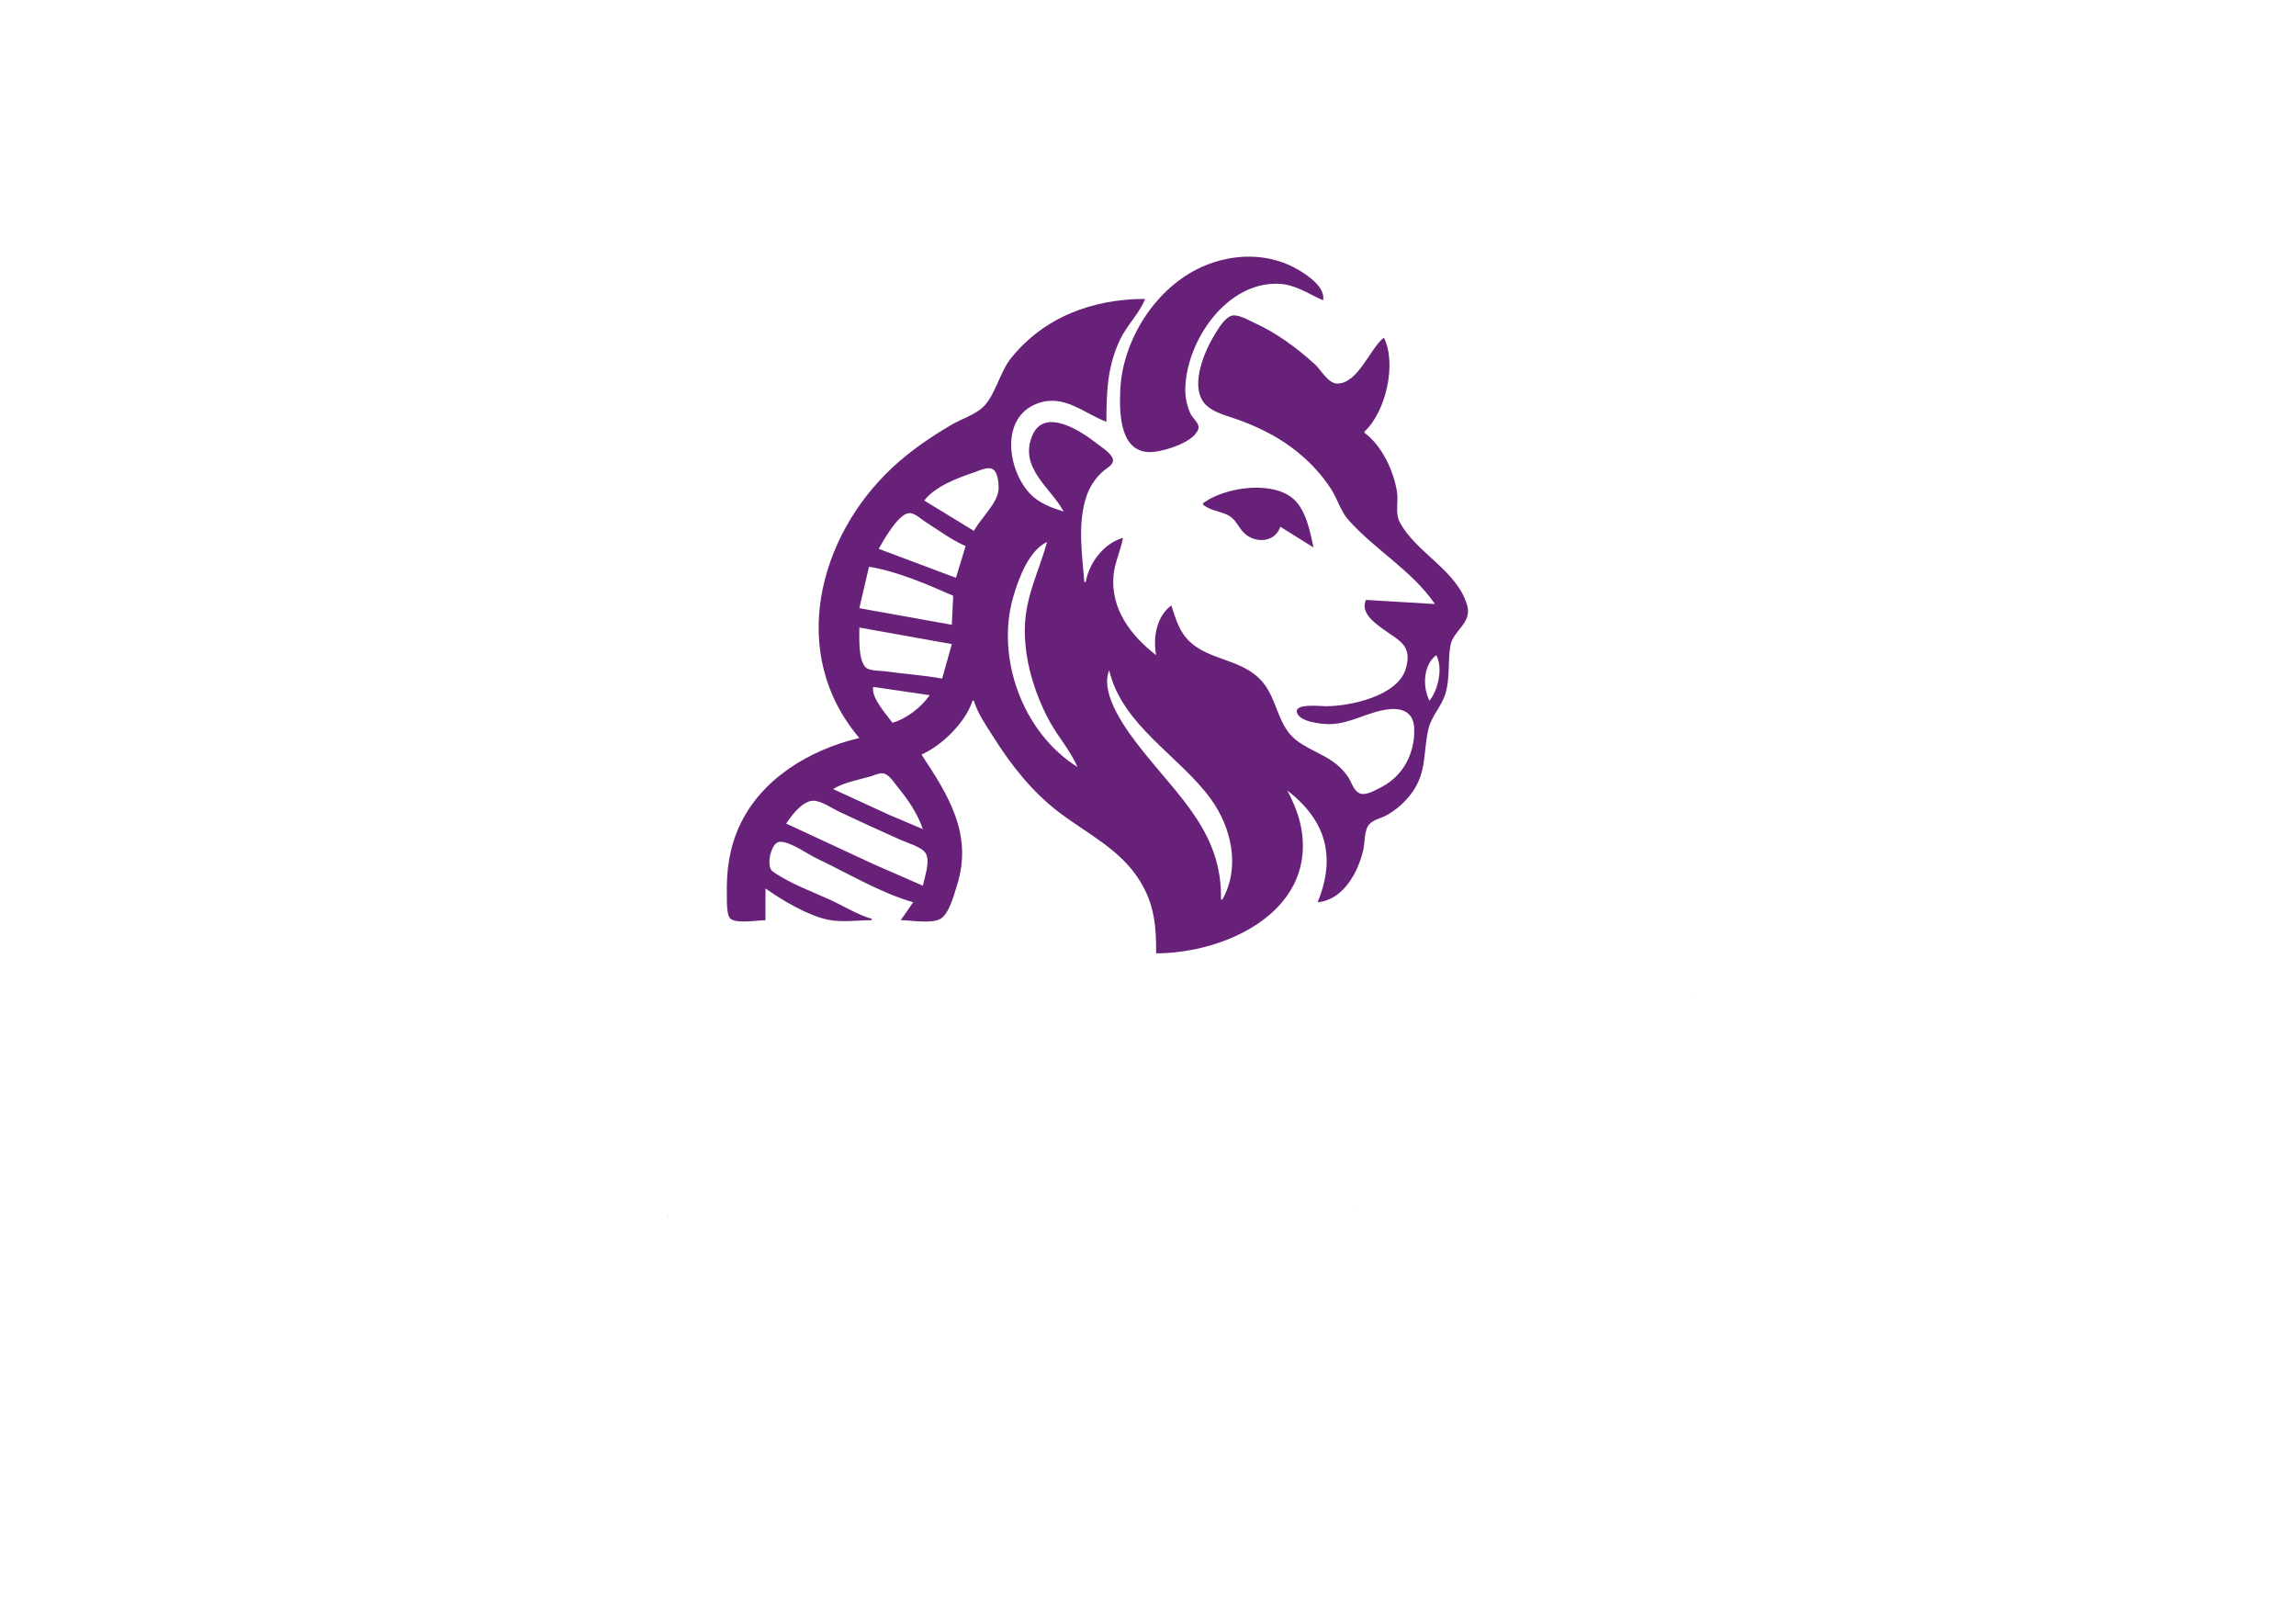 <?xml version="1.0" encoding="UTF-8" standalone="no"?>
<!-- Created with Inkscape (http://www.inkscape.org/) -->

<svg
   width="297mm"
   height="210mm"
   viewBox="0 0 297 210"
   version="1.1"
   id="svg1"
   inkscape:version="1.4.2 (ebf0e940, 2025-05-08)"
   sodipodi:docname="logo.svg"
   xml:space="preserve"
   inkscape:export-filename="logo.png"
   inkscape:export-xdpi="300"
   inkscape:export-ydpi="300"
   xmlns:inkscape="http://www.inkscape.org/namespaces/inkscape"
   xmlns:sodipodi="http://sodipodi.sourceforge.net/DTD/sodipodi-0.dtd"
   xmlns="http://www.w3.org/2000/svg"
   xmlns:svg="http://www.w3.org/2000/svg"><sodipodi:namedview
     id="namedview1"
     pagecolor="#ffffff"
     bordercolor="#000000"
     borderopacity="0.25"
     inkscape:showpageshadow="2"
     inkscape:pageopacity="0.0"
     inkscape:pagecheckerboard="0"
     inkscape:deskcolor="#d1d1d1"
     inkscape:document-units="mm"
     inkscape:zoom="1.800255"
     inkscape:cx="556.5878"
     inkscape:cy="302.45714"
     inkscape:window-width="3824"
     inkscape:window-height="2082"
     inkscape:window-x="3848"
     inkscape:window-y="40"
     inkscape:window-maximized="0"
     inkscape:current-layer="layer1" /><defs
     id="defs1"><clipPath
       clipPathUnits="userSpaceOnUse"
       id="clipPath185"><path
         id="path185"
         style="fill:#ff0000;fill-opacity:1;fill-rule:nonzero;stroke:none;stroke-width:0.265"
         d="m 74.84,109.401 v 0.389 h 0.44 c -0.147,-0.13 -0.294,-0.259 -0.44,-0.389 z" /></clipPath><clipPath
       clipPathUnits="userSpaceOnUse"
       id="clipPath186"><path
         id="path186"
         style="fill:#ff0000;fill-opacity:1;fill-rule:nonzero;stroke:none;stroke-width:0.265"
         d="m 74.036,106.956 c 0.151,0.132 0.303,0.264 0.454,0.396 v -0.396 z m -1.481,0.45 v 0.577 h 0.67 c -0.041,-0.036 -0.082,-0.072 -0.124,-0.107 -0.182,-0.155 -0.364,-0.313 -0.547,-0.469 z" /></clipPath><clipPath
       clipPathUnits="userSpaceOnUse"
       id="clipPath193"><path
         id="path194"
         style="fill:#ff0000;fill-opacity:1;fill-rule:nonzero;stroke:none;stroke-width:0.265"
         d="m 82.197,110.433 v 1.611 c 0.467,-0.544 0.94,-1.082 1.424,-1.611 z m 3.212,0 c -0.019,0.022 -0.039,0.043 -0.059,0.065 -0.675,0.704 -1.325,1.43 -1.963,2.168 0.758,-0.383 1.53,-0.74 2.3,-1.077 0.295,-0.127 0.594,-0.25 0.897,-0.359 v -0.797 z m 1.174,3.38 c -0.04,0.015 -0.08,0.031 -0.12,0.046 -0.857,0.329 -1.705,0.678 -2.555,1.023 0.299,0.186 0.668,0.413 1.152,0.708 0.343,0.209 0.685,0.421 1.029,0.627 h 0.493 z m -4.17,1.663 c -0.072,0.028 -0.144,0.055 -0.216,0.083 v 0.658 h 1.386 c -0.523,-0.323 -0.868,-0.54 -1.17,-0.741 z" /></clipPath></defs><g
     inkscape:label="Layer 1"
     inkscape:groupmode="layer"
     id="layer1"><path
       style="fill:#112e45;stroke:none;stroke-width:1.287"
       d="m 175.798,156.516 c -0.045,0.006 -0.091,0.012 -0.136,0.018 0.045,0.003 0.091,0.007 0.136,0.01 z"
       id="path148"
       inkscape:export-filename="logo.png"
       inkscape:export-xdpi="300"
       inkscape:export-ydpi="300" /><path
       style="fill:#112e45;stroke:none;stroke-width:1.287"
       d="m 86.357,157.136 c 0.029,0.04 0.06,0.079 0.091,0.117 2.47e-4,2.9e-4 7.62e-4,7.7e-4 0.001,10e-4 l 5.17e-4,5.2e-4 5.17e-4,5.1e-4 5.16e-4,5.2e-4 h 5.17e-4 5.17e-4 v 5.2e-4 h 5.17e-4 5.16e-4 v -5.2e-4 h 5.17e-4 5.17e-4 v -5.2e-4 l 5.17e-4,-5.1e-4 c 0.004,-0.011 -0.008,-0.063 -0.024,-0.073 -0.024,-0.015 -0.048,-0.03 -0.073,-0.045 z"
       id="path82" /><path
       style="fill:#6f917c;stroke:none;stroke-width:1.287"
       d="m 186.864,133.482 c -0.002,-0.007 0.005,0.02 0.025,0.098 0.003,0.002 0.006,0.004 0.008,0.006 -0.019,-0.057 -0.031,-0.097 -0.034,-0.104 z"
       id="path130" /><path
       style="fill:#6f917c;stroke:none;stroke-width:1.287"
       d="m 218.649,128.678 c 0.002,0.01 0.005,0.019 0.007,0.029 0.006,0.024 0.083,0.012 0.096,0.003 v -5.2e-4 l 5.2e-4,-5.2e-4 5.2e-4,-5.1e-4 h 5.1e-4 v -5.2e-4 -5.2e-4 -5.1e-4 -5.2e-4 l -5.1e-4,-5.2e-4 h -5.2e-4 c -5.9e-4,-3.3e-4 -0.002,-10e-4 -0.003,-0.002 l -5.1e-4,-5.1e-4 h -5.2e-4 c -0.033,-0.009 -0.067,-0.017 -0.1,-0.025 z"
       id="path128" /><path
       style="fill:#672178;stroke:none;stroke-width:1.287"
       d="m 163.18,63.095 c -2.757,-0.155 -5.86,0.703 -7.559,1.995 v 0.179 c 1.096,0.898 2.469,0.816 3.552,1.561 0.765,0.526 1.122,1.527 1.811,2.155 1.46,1.33 3.939,1.182 4.635,-0.859 l 4.286,2.678 c -0.413,-2 -0.959,-4.774 -2.517,-6.212 -1.026,-0.947 -2.555,-1.404 -4.209,-1.497 z"
       id="path4" /><path
       style="fill:#672178;stroke:none;stroke-width:1.287"
       d="m 148.122,38.663 c -6.724,0 -13.053,2.309 -17.355,7.678 -1.427,1.781 -2.043,4.828 -3.611,6.314 -1.038,0.983 -2.794,1.535 -4.032,2.258 -2.723,1.591 -5.365,3.395 -7.678,5.55 -9.626,8.966 -13.546,24.115 -4.285,34.981 -6.404,1.518 -12.719,5.269 -15.529,11.427 -1.308,2.866 -1.686,5.805 -1.61,8.928 0.017,0.678 -0.068,2.581 0.487,3.03 0.821,0.664 3.473,0.183 4.51,0.183 v -4.107 c 2.147,1.528 5.439,3.477 8.035,4.037 1.77,0.382 3.904,0.07 5.713,0.07 v -0.178 c -1.854,-0.534 -3.604,-1.64 -5.356,-2.445 -2.42,-1.111 -5.3,-2.141 -7.473,-3.689 -0.873,-0.622 -0.231,-3.716 0.886,-3.823 1.286,-0.122 3.633,1.587 4.801,2.139 4.017,1.897 8.225,4.453 12.499,5.675 l -1.607,2.321 c 1.341,0 3.97,0.506 5.14,-0.183 1.144,-0.675 1.737,-3.088 2.119,-4.28 2.119,-6.613 -1.081,-11.67 -4.581,-16.963 2.64,-1.139 5.727,-4.184 6.607,-6.963 h 0.178 c 0.478,1.658 1.58,3.191 2.491,4.642 2.322,3.702 5.071,7.186 8.58,9.839 3.72,2.812 7.931,4.771 10.452,8.91 1.837,3.016 2.075,5.876 2.047,9.285 8.726,0 20.36,-5.175 18.851,-15.713 -0.277,-1.936 -0.984,-3.638 -1.888,-5.357 5.015,3.868 6.34,8.583 3.928,14.463 3.325,-0.292 5.244,-3.883 5.912,-6.785 0.223,-0.968 0.087,-2.562 0.786,-3.318 0.547,-0.591 1.538,-0.768 2.229,-1.153 1.273,-0.71 2.361,-1.676 3.227,-2.85 2.03,-2.751 1.462,-5.352 2.204,-8.392 0.384,-1.572 1.69,-2.884 2.168,-4.464 0.643,-2.123 0.274,-4.14 0.655,-6.249 0.351,-1.946 2.814,-2.889 2.167,-5.178 -1.293,-4.575 -6.771,-6.868 -8.782,-10.892 -0.537,-1.074 -0.107,-2.584 -0.289,-3.75 -0.426,-2.73 -1.941,-6.009 -4.207,-7.678 v -0.178 c 2.742,-2.513 4.194,-8.766 2.5,-12.142 -1.777,1.372 -3.363,6.014 -6.071,5.944 -1.137,-0.029 -2.095,-1.809 -2.86,-2.5 -2.385,-2.156 -4.919,-4.028 -7.854,-5.367 -0.751,-0.343 -2.185,-1.205 -3.019,-0.869 -0.822,0.332 -1.544,1.535 -1.995,2.256 -1.332,2.132 -3.286,6.556 -1.501,8.92 0.981,1.299 3.093,1.732 4.552,2.272 2.397,0.887 4.728,2.004 6.785,3.535 2.038,1.517 3.801,3.302 5.168,5.45 0.787,1.237 1.222,2.828 2.191,3.921 3.441,3.884 8.237,6.55 11.211,10.899 l -8.928,-0.536 c -0.674,1.547 0.826,2.737 1.964,3.59 2.225,1.667 4.136,2.166 3.184,5.338 -1.051,3.5 -7.154,4.821 -10.326,4.821 -0.626,4e-5 -3.927,-0.378 -3.764,0.715 0.199,1.332 3.301,1.623 4.299,1.604 2.723,-0.054 5.02,-1.677 7.678,-1.931 1.983,-0.189 3.214,0.643 3.214,2.648 4e-5,0.543 -0.015,1.071 -0.11,1.607 -0.471,2.667 -1.907,4.704 -4.354,5.936 -0.69,0.347 -1.877,1.05 -2.659,0.659 -0.703,-0.352 -0.964,-1.326 -1.352,-1.952 -0.566,-0.912 -1.352,-1.659 -2.238,-2.257 -1.855,-1.252 -4.35,-1.914 -5.675,-3.814 -1.635,-2.346 -1.652,-5.081 -3.968,-7.088 -2.529,-2.191 -6.15,-2.2 -8.567,-4.372 -1.492,-1.34 -1.886,-2.982 -2.502,-4.788 -1.937,1.431 -2.379,4.197 -1.964,6.428 -3.258,-2.514 -5.926,-6.004 -5.505,-10.356 0.164,-1.691 0.937,-3.179 1.22,-4.821 -2.467,0.712 -4.378,3.22 -4.821,5.714 h -0.178 c -0.288,-3.648 -0.93,-7.697 0.333,-11.249 0.429,-1.206 1.192,-2.303 2.169,-3.131 0.42,-0.356 1.364,-0.832 1.185,-1.512 -0.204,-0.78 -1.479,-1.548 -2.081,-2.024 -1.972,-1.558 -6.78,-4.752 -8.342,-1.011 -1.754,4.202 2.415,6.721 4.057,9.82 -1.627,-0.52 -3.184,-1.068 -4.386,-2.351 -2.879,-3.074 -3.852,-9.834 0.993,-11.628 3.441,-1.274 5.967,1.252 8.928,2.373 0,-3.815 0.101,-7.185 1.805,-10.713 0.876,-1.813 2.484,-3.341 3.195,-5.178 z m -20.282,21.891 c 0.208,-0.006 0.402,0.027 0.566,0.12 0.663,0.377 0.783,1.775 0.774,2.452 -0.026,1.893 -2.323,3.889 -3.199,5.536 l -6.428,-3.928 c 1.42,-1.84 4.281,-2.908 6.428,-3.63 0.477,-0.161 1.234,-0.53 1.859,-0.548 z m -10.116,5.805 c 0.681,0.048 1.477,0.822 2.007,1.154 1.687,1.056 3.346,2.322 5.178,3.111 l -1.25,4.107 -9.999,-3.75 c 0.637,-1.119 2.539,-4.509 3.929,-4.622 0.044,-0.004 0.089,-0.004 0.135,-5.17e-4 z m 17.72,3.73 c -0.966,3.533 -2.584,6.609 -2.841,10.356 -0.296,4.328 1.112,9.08 3.173,12.856 1.083,1.984 2.727,3.828 3.596,5.893 -7.12,-4.453 -10.63,-14.199 -8.264,-22.141 0.692,-2.321 2.003,-5.873 4.335,-6.963 z m -23.034,3.214 c 3.47,0.52 7.68,2.326 10.892,3.75 l -0.179,3.75 -11.963,-2.143 z m -1.25,7.857 11.963,2.143 -1.25,4.464 c -2.413,-0.448 -4.889,-0.594 -7.32,-0.941 -0.709,-0.101 -2.154,-0.003 -2.654,-0.594 -0.881,-1.041 -0.739,-3.776 -0.739,-5.071 z m 74.636,3.571 c 0.875,1.64 0.258,4.498 -0.893,5.893 -0.901,-1.795 -0.817,-4.619 0.893,-5.893 z m -42.318,1.964 c 1.694,7.149 9.055,11.031 13.126,16.606 2.69,3.684 3.875,8.885 1.516,13.034 h -0.178 c 0.176,-8.561 -5.382,-13.203 -10.319,-19.462 -1.753,-2.222 -5.434,-7.074 -4.144,-10.178 z m -30.533,2.143 7.321,1.071 c -1.102,1.565 -2.964,3.035 -4.821,3.571 -0.806,-1.125 -2.744,-3.177 -2.5,-4.643 z m 1.09,11.178 c 0.111,-0.004 0.219,0.006 0.322,0.033 0.692,0.184 1.263,1.121 1.692,1.645 1.376,1.681 2.619,3.464 3.324,5.535 l -4.286,-1.81 -7.32,-3.368 c 1.357,-0.854 3.283,-1.189 4.821,-1.632 0.423,-0.122 0.964,-0.387 1.447,-0.403 z m -8.916,3.549 c 1.067,-0.054 2.478,0.964 3.363,1.382 2.662,1.257 5.346,2.488 8.035,3.686 0.853,0.38 2.694,0.903 3.209,1.702 0.656,1.017 -0.129,3.134 -0.352,4.215 l -6.428,-2.811 -11.249,-5.224 c 0.69,-1.042 1.901,-2.661 3.214,-2.925 0.068,-0.014 0.138,-0.022 0.209,-0.025 z"
       id="path3" /><path
       style="fill:#672178;stroke:none;stroke-width:1.287"
       d="m 161.854,33.196 c -2.179,-0.05 -4.382,0.423 -6.412,1.337 -5.953,2.681 -10.243,9.418 -10.528,15.915 -0.133,3.027 -0.085,8.388 4.278,8.004 1.536,-0.135 5.365,-1.295 5.831,-3.02 0.169,-0.626 -0.662,-1.27 -0.935,-1.77 -0.528,-0.966 -0.793,-2.294 -0.766,-3.393 0.154,-6.233 5.372,-13.869 12.119,-13.563 2.163,0.098 3.805,1.313 5.714,2.136 0.301,-1.626 -1.811,-3.1 -3.035,-3.846 -1.933,-1.177 -4.087,-1.75 -6.266,-1.8 z"
       id="path1"
       inkscape:export-filename="logo.png"
       inkscape:export-xdpi="300"
       inkscape:export-ydpi="300" /><g
       inkscape:label="Layer 1"
       id="layer1-1" /></g></svg>
